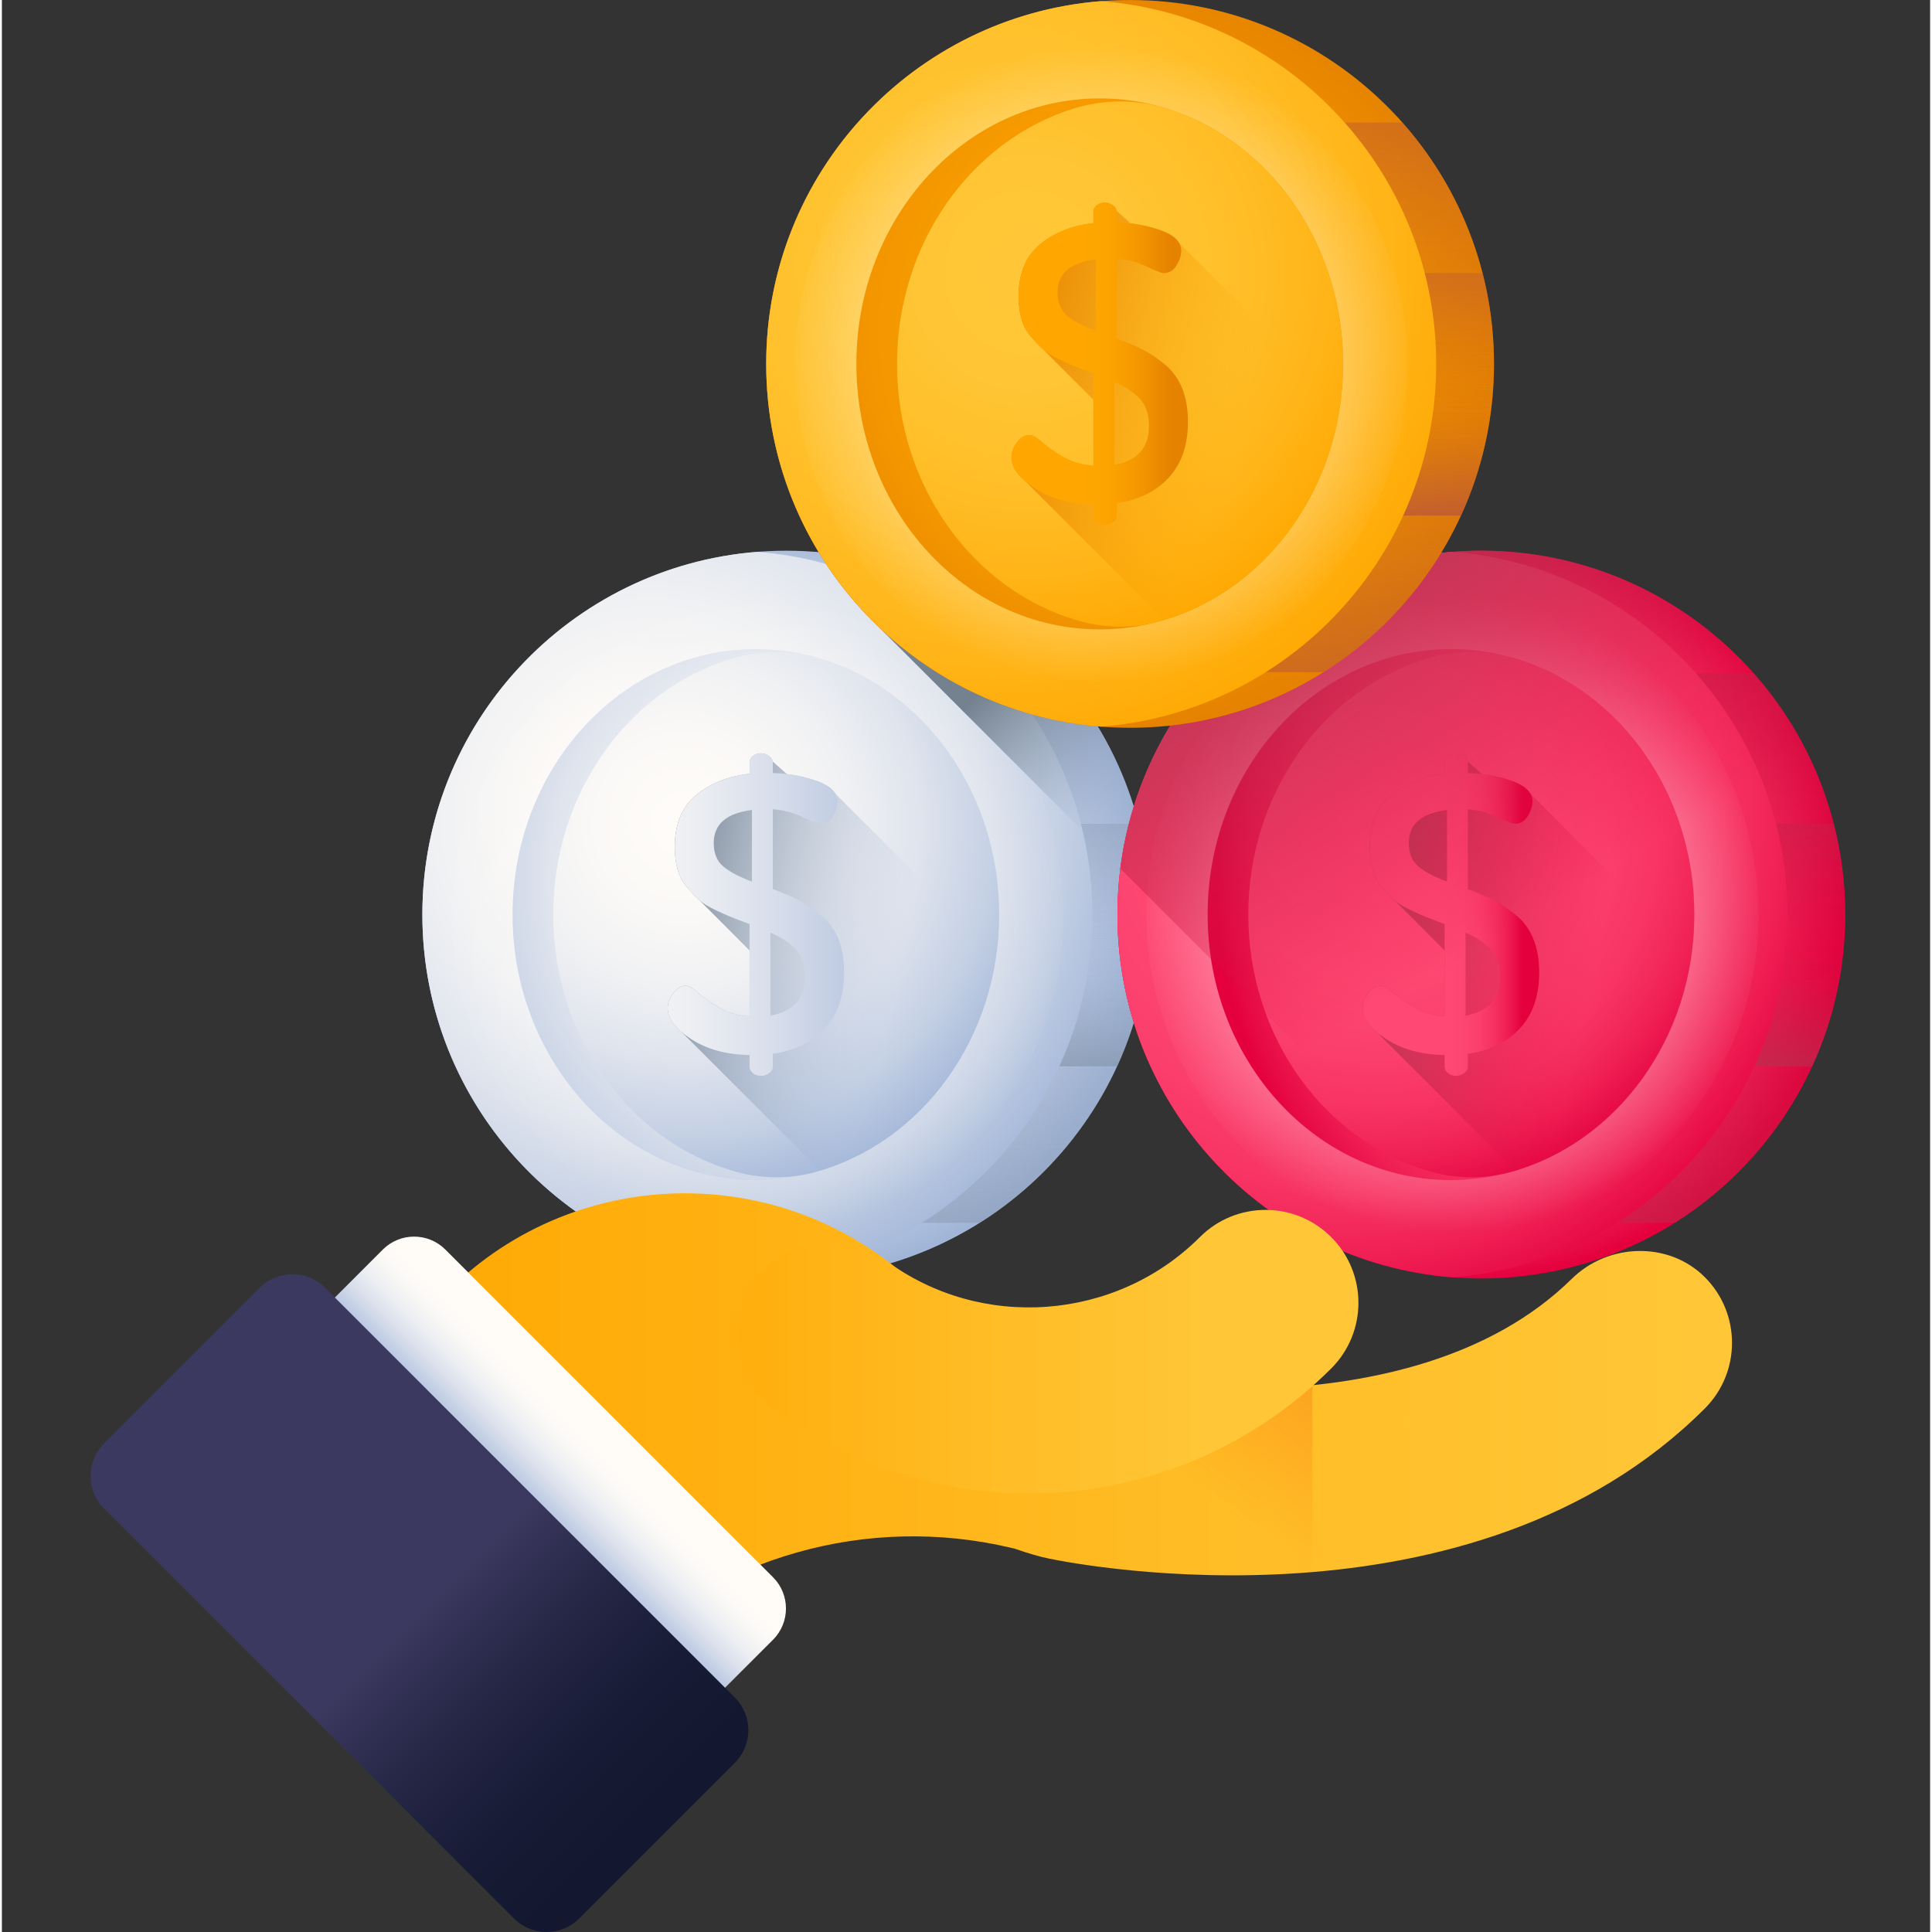<svg height="511pt" viewBox="-23 0 511 512" width="511pt" xmlns="http://www.w3.org/2000/svg" xmlns:xlink="http://www.w3.org/1999/xlink"><rect x="-23" y="0" width="511" height="512" fill="#333333" stroke="none"/><linearGradient id="a"><stop offset="0" stop-color="#fffcf8"/><stop offset=".224" stop-color="#fbf9f7"/><stop offset=".425" stop-color="#f0f1f3"/><stop offset=".618" stop-color="#dee3ed"/><stop offset=".806" stop-color="#c4d0e4"/><stop offset=".988" stop-color="#a3b7d9"/><stop offset="1" stop-color="#a1b5d8"/></linearGradient><radialGradient id="b" cx="180.184" cy="239.05" gradientUnits="userSpaceOnUse" r="100.441" xlink:href="#a"/><linearGradient id="c"><stop offset="0" stop-color="#a1b5d8" stop-opacity="0"/><stop offset=".256" stop-color="#98abca" stop-opacity=".255"/><stop offset=".736" stop-color="#8292a6" stop-opacity=".737"/><stop offset="1" stop-color="#748290"/></linearGradient><linearGradient id="d" gradientUnits="userSpaceOnUse" x1="184.867" x2="184.867" xlink:href="#c" y1="227.138" y2="399.464"/><linearGradient id="e" gradientUnits="userSpaceOnUse" x1="184.867" x2="184.867" xlink:href="#c" y1="265.711" y2="91.569"/><linearGradient id="f" gradientUnits="userSpaceOnUse" x1="184.867" x2="184.867" xlink:href="#c" y1="245.29" y2="300.983"/><linearGradient id="g" gradientUnits="userSpaceOnUse" x1="184.867" x2="184.867" xlink:href="#c" y1="263.442" y2="168.604"/><radialGradient id="h" cx="148.986" cy="216.361" gradientUnits="userSpaceOnUse" r="135.003" xlink:href="#a"/><linearGradient id="i"><stop offset="0" stop-color="#fffcf8"/><stop offset=".949" stop-color="#fffcf8" stop-opacity=".051"/><stop offset="1" stop-color="#fffcf8" stop-opacity="0"/></linearGradient><radialGradient id="j" cx="177.209" cy="242.374" gradientUnits="userSpaceOnUse" r="84.446" xlink:href="#i"/><radialGradient id="k" cx="273.061" cy="232.441" gradientTransform="matrix(.92 0 0 1.004 -67.823 0)" gradientUnits="userSpaceOnUse" r="109.692" xlink:href="#a"/><radialGradient id="l" cx="157.625" cy="218.175" gradientUnits="userSpaceOnUse" r="102.851" xlink:href="#a"/><linearGradient id="m" gradientUnits="userSpaceOnUse" x1="213.661" x2="148.236" xlink:href="#c" y1="261.282" y2="246.155"/><linearGradient id="n"><stop offset="0" stop-color="#fffcf8"/><stop offset=".188" stop-color="#faf8f6"/><stop offset=".404" stop-color="#eceef2"/><stop offset=".635" stop-color="#d5dcea"/><stop offset=".875" stop-color="#b5c4df"/><stop offset="1" stop-color="#a1b5d8"/></linearGradient><linearGradient id="o" gradientUnits="userSpaceOnUse" x1="120.307" x2="220.139" xlink:href="#n" y1="242.374" y2="242.374"/><linearGradient id="p" gradientUnits="userSpaceOnUse" x1="274.948" x2="240.411" y1="213.927" y2="179.39"><stop offset="0" stop-color="#a1b5d8" stop-opacity="0"/><stop offset=".034" stop-color="#9fb3d5" stop-opacity=".035"/><stop offset=".452" stop-color="#8898af" stop-opacity=".451"/><stop offset=".788" stop-color="#798898" stop-opacity=".788"/><stop offset="1" stop-color="#748290"/></linearGradient><linearGradient id="q"><stop offset="0" stop-color="#ff4974"/><stop offset=".407" stop-color="#fe4772"/><stop offset=".596" stop-color="#fb3f6d"/><stop offset=".74" stop-color="#f73363"/><stop offset=".862" stop-color="#f02055"/><stop offset=".967" stop-color="#e70944"/><stop offset="1" stop-color="#e4003d"/></linearGradient><radialGradient id="r" cx="364.386" cy="239.05" gradientUnits="userSpaceOnUse" r="100.441" xlink:href="#q"/><linearGradient id="s"><stop offset="0" stop-color="#e4003d" stop-opacity="0"/><stop offset=".584" stop-color="#bd294b" stop-opacity=".584"/><stop offset="1" stop-color="#a64153"/></linearGradient><linearGradient id="t" gradientUnits="userSpaceOnUse" x1="369.068" x2="369.068" xlink:href="#s" y1="227.138" y2="399.464"/><linearGradient id="u" gradientUnits="userSpaceOnUse" x1="369.068" x2="369.068" xlink:href="#s" y1="265.711" y2="91.569"/><linearGradient id="v" gradientUnits="userSpaceOnUse" x1="369.068" x2="369.068" xlink:href="#s" y1="245.29" y2="300.983"/><linearGradient id="w" gradientUnits="userSpaceOnUse" x1="369.068" x2="369.068" xlink:href="#s" y1="263.442" y2="168.604"/><radialGradient id="x" cx="333.187" cy="216.361" gradientUnits="userSpaceOnUse" r="135.003" xlink:href="#q"/><radialGradient id="y" cx="361.411" cy="242.374" gradientUnits="userSpaceOnUse" r="84.446" xlink:href="#i"/><radialGradient id="z" cx="508.44" cy="233.498" gradientTransform="matrix(.92 0 0 1.004 -67.823 0)" gradientUnits="userSpaceOnUse" r="109.692" xlink:href="#q"/><radialGradient id="A" cx="341.827" cy="218.175" gradientUnits="userSpaceOnUse" r="102.851" xlink:href="#q"/><linearGradient id="B" gradientUnits="userSpaceOnUse" x1="397.862" x2="332.438" xlink:href="#s" y1="261.282" y2="246.155"/><linearGradient id="C" gradientUnits="userSpaceOnUse" x1="356.21" x2="379.903" y1="242.374" y2="242.374"><stop offset="0" stop-color="#ff4974"/><stop offset=".326" stop-color="#fe4672"/><stop offset=".532" stop-color="#fb3e6c"/><stop offset=".705" stop-color="#f52f60"/><stop offset=".859" stop-color="#ee1a51"/><stop offset="1" stop-color="#e4003d"/></linearGradient><linearGradient id="D" gradientUnits="userSpaceOnUse" x1="382.044" x2="315.764" xlink:href="#s" y1="243.374" y2="134.675"/><linearGradient id="E"><stop offset="0" stop-color="#ffa700"/><stop offset=".323" stop-color="#fca300"/><stop offset=".665" stop-color="#f39600"/><stop offset="1" stop-color="#e58200"/></linearGradient><radialGradient id="F" cx="271.305" cy="93.111" gradientUnits="userSpaceOnUse" r="100.441" xlink:href="#E"/><linearGradient id="G"><stop offset="0" stop-color="#e58200" stop-opacity="0"/><stop offset=".04" stop-color="#e27f04" stop-opacity=".039"/><stop offset=".467" stop-color="#c15d2f" stop-opacity=".467"/><stop offset=".802" stop-color="#ad4949" stop-opacity=".8"/><stop offset="1" stop-color="#a64153"/></linearGradient><linearGradient id="H" gradientUnits="userSpaceOnUse" x1="275.987" x2="275.987" xlink:href="#G" y1="81.199" y2="253.525"/><linearGradient id="I" gradientUnits="userSpaceOnUse" x1="275.987" x2="275.987" xlink:href="#G" y1="119.771" y2="-54.37"/><linearGradient id="J" gradientUnits="userSpaceOnUse" x1="275.987" x2="275.987" xlink:href="#G" y1="99.351" y2="155.044"/><linearGradient id="K" gradientUnits="userSpaceOnUse" x1="275.987" x2="275.987" xlink:href="#G" y1="117.502" y2="22.665"/><linearGradient id="L"><stop offset="0" stop-color="#ffc738"/><stop offset=".284" stop-color="#ffc534"/><stop offset=".539" stop-color="#ffbf29"/><stop offset=".783" stop-color="#ffb417"/><stop offset="1" stop-color="#ffa700"/></linearGradient><radialGradient id="M" cx="240.106" cy="70.422" gradientUnits="userSpaceOnUse" r="135.003" xlink:href="#L"/><radialGradient id="N" cx="268.329" cy="96.435" gradientUnits="userSpaceOnUse" r="84.446" xlink:href="#i"/><radialGradient id="O" cx="372.095" cy="87.072" gradientTransform="matrix(.92 0 0 1.004 -67.823 0)" gradientUnits="userSpaceOnUse" r="109.692" xlink:href="#E"/><radialGradient id="P" cx="248.746" cy="72.235" gradientUnits="userSpaceOnUse" r="102.851" xlink:href="#L"/><linearGradient id="Q" gradientUnits="userSpaceOnUse" x1="304.781" x2="239.357" y1="115.343" y2="100.216"><stop offset="0" stop-color="#ffa700" stop-opacity="0"/><stop offset=".021" stop-color="#fea600" stop-opacity=".02"/><stop offset=".635" stop-color="#ec8c00" stop-opacity=".635"/><stop offset="1" stop-color="#e58200"/></linearGradient><linearGradient id="R" gradientUnits="userSpaceOnUse" x1="263.129" x2="286.822" xlink:href="#E" y1="96.435" y2="96.435"/><linearGradient id="S"><stop offset="0" stop-color="#ffc738"/><stop offset=".429" stop-color="#ffbb23"/><stop offset="1" stop-color="#ffa700"/></linearGradient><linearGradient id="T" gradientTransform="matrix(-.71 -.71 -.71 .71 -336.079 489.069)" gradientUnits="userSpaceOnUse" x1="-466.391" x2="-206.74" xlink:href="#S" y1="-620.532" y2="-360.88"/><linearGradient id="U" gradientTransform="matrix(.71 .71 -.71 .71 -1354.362 -529.214)" gradientUnits="userSpaceOnUse" x1="1734.093" x2="1712.548" y1="-499.732" y2="-657.732"><stop offset="0" stop-color="#ff5d00" stop-opacity="0"/><stop offset="1" stop-color="#d54003"/></linearGradient><linearGradient id="V" gradientTransform="matrix(-.71 -.71 -.71 .71 -336.079 489.069)" gradientUnits="userSpaceOnUse" x1="-356.563" x2="-240.655" xlink:href="#S" y1="-540.901" y2="-424.993"/><linearGradient id="W" gradientTransform="matrix(-.71 -.71 -.71 .71 -336.079 489.069)" gradientUnits="userSpaceOnUse" x1="-253.221" x2="-253.221" xlink:href="#n" y1="-405.402" y2="-380.526"/><linearGradient id="X" gradientUnits="userSpaceOnUse" x1="88.689" x2="144.924" y1="425.862" y2="482.096"><stop offset="0" stop-color="#3b395f"/><stop offset=".063" stop-color="#37355a"/><stop offset=".403" stop-color="#232543"/><stop offset=".723" stop-color="#171b35"/><stop offset="1" stop-color="#131830"/></linearGradient><path d="m281.301 242.375c0 53.258-43.176 96.434-96.434 96.434-53.262 0-96.434-43.176-96.434-96.434s43.172-96.434 96.434-96.434c53.258 0 96.434 43.176 96.434 96.434zm0 0" fill="url(#b)"/><path d="m88.434 242.375c0 34.418 18.035 64.621 45.168 81.688h102.531c27.133-17.066 45.168-47.27 45.168-81.688s-18.035-64.621-45.168-81.688h-102.531c-27.133 17.066-45.168 47.27-45.168 81.688zm0 0" fill="url(#d)"/><path d="m88.434 242.375c0 24.555 9.18 46.961 24.293 63.984h144.281c15.113-17.023 24.293-39.43 24.293-63.984s-9.18-46.961-24.293-63.984h-144.281c-15.113 17.023-24.293 39.43-24.293 63.984zm0 0" fill="url(#e)"/><path d="m88.434 242.375c0 14.352 3.137 27.965 8.758 40.203h175.348c5.625-12.238 8.762-25.852 8.762-40.203s-3.137-27.965-8.762-40.207h-175.348c-5.621 12.238-8.758 25.855-8.758 40.207zm0 0" fill="url(#f)"/><path d="m88.434 242.375c0 8.305 1.051 16.367 3.027 24.055h186.812c1.977-7.688 3.031-15.75 3.031-24.055 0-8.309-1.055-16.367-3.031-24.055h-186.812c-1.977 7.688-3.027 15.746-3.027 24.055zm0 0" fill="url(#g)"/><path d="m177.211 146.242c-49.68 3.902-88.777 45.449-88.777 96.133 0 50.68 39.098 92.227 88.777 96.133 49.676-3.906 88.777-45.453 88.777-96.133 0-50.684-39.102-92.23-88.777-96.133zm0 0" fill="url(#h)"/><path d="m182.199 155.066c-3.309-.449-6.672-.449-9.98 0-42.996 5.848-76.133 42.707-76.133 87.309 0 44.598 33.137 81.457 76.133 87.305 3.309.453 6.672.453 9.98 0 42.996-5.848 76.133-42.707 76.133-87.305 0-44.602-33.137-81.457-76.133-87.309zm0 0" fill="url(#j)"/><path d="m241.305 242.375c0-38.859-28.871-70.359-64.488-70.359-35.613 0-64.484 31.5-64.484 70.359s28.871 70.359 64.484 70.359c35.617 0 64.488-31.5 64.488-70.359zm0 0" fill="url(#k)"/><path d="m194.523 174.703c-8.027-2.496-16.605-2.496-24.633 0-27.008 8.395-46.781 35.512-46.781 67.672 0 32.785 20.555 60.332 48.375 68.141 7.004 1.965 14.441 1.965 21.445 0 27.82-7.809 48.375-35.355 48.375-68.141 0-32.16-19.777-59.277-46.781-67.672zm0 0" fill="url(#l)"/><path d="m240.57 253.027-42.688-42.688c-.777-1.348-2.387-2.465-4.836-3.344-2.512-.902-5.191-1.516-8.027-1.855l-3.746-3.344c-.078-.527-.387-1.008-.961-1.43-.66-.488-1.375-.73-2.137-.73-.836 0-1.551.242-2.141.73-.594.488-.887 1.043-.887 1.668v3.027c-5.637.629-10.352 2.504-14.141 5.637-3.793 3.133-5.691 7.719-5.691 13.762 0 2.152.246 4.113.734 5.887.484 1.77 1.285 3.312 2.398 4.633 1.113 1.32 2.172 2.449 3.184 3.387.051.051.113.098.168.148l13.344 13.375v17.461c-3.082-.207-5.797-1.004-8.145-2.395-2.348-1.387-4.191-2.688-5.535-3.906-1.344-1.215-2.43-1.824-3.254-1.824-1.246 0-2.352.664-3.32 1.98-.969 1.32-1.453 2.641-1.453 3.957 0 2.164 1.254 4.293 3.754 6.391l36.684 36.684c24.281-7.246 42.848-29.59 46.695-57.211zm0 0" fill="url(#m)"/><path d="m153.441 267.164c0-1.316.48-2.637 1.449-3.957.969-1.316 2.074-1.98 3.32-1.98.824 0 1.91.609 3.254 1.824 1.344 1.219 3.188 2.52 5.535 3.906 2.348 1.391 5.062 2.188 8.145 2.395v-24.473c-2.086-.766-3.688-1.371-4.797-1.824-1.117-.449-2.594-1.109-4.438-1.977s-3.273-1.773-4.281-2.711c-1.008-.938-2.07-2.066-3.18-3.383-1.117-1.32-1.914-2.863-2.402-4.637-.488-1.77-.73-3.73-.73-5.883 0-6.043 1.895-10.633 5.688-13.766 3.793-3.129 8.508-5.008 14.141-5.633v-3.027c0-.625.297-1.184.891-1.668.59-.488 1.305-.73 2.137-.73.766 0 1.48.242 2.141.73.66.488.992 1.043.992 1.668v2.816c4.242.141 8.156.855 11.742 2.141 3.582 1.289 5.375 3.078 5.375 5.375 0 1.254-.422 2.559-1.266 3.914-.84 1.355-1.965 2.035-3.367 2.035-.555 0-2.078-.59-4.57-1.773s-5.133-1.879-7.914-2.086v21.148c2.77 1.043 5.07 2.031 6.902 2.969s3.77 2.238 5.812 3.906 3.582 3.766 4.617 6.301c1.039 2.535 1.559 5.504 1.559 8.906 0 6.215-1.695 11.156-5.086 14.82-3.391 3.668-7.992 5.918-13.805 6.758v3.488c0 .613-.332 1.16-.992 1.641-.66.477-1.375.715-2.141.715-.832 0-1.547-.238-2.137-.715-.594-.477-.891-1.027-.891-1.641v-3.176c-6.051-.07-11.184-1.453-15.391-4.152-4.211-2.703-6.312-5.457-6.312-8.266zm12.207-43.742c0 2.711.844 4.777 2.531 6.195 1.688 1.426 4.219 2.762 7.594 4.012v-18.973c-6.75.836-10.125 3.758-10.125 8.766zm15.031 45.723c6.121-1.113 9.184-4.551 9.184-10.312 0-3.055-.801-5.449-2.398-7.184-1.602-1.734-3.863-3.23-6.785-4.48zm0 0" fill="url(#o)"/><path d="m232.605 158.586c-.578-.332-1.156-.656-1.742-.977-.375-.203-.758-.402-1.137-.605-.516-.27-1.035-.539-1.559-.805-.422-.211-.844-.418-1.27-.625-.48-.234-.965-.461-1.453-.688-.461-.215-.922-.43-1.387-.637-.426-.191-.859-.371-1.289-.559-2.086-.891-4.207-1.715-6.363-2.457-.191-.066-.383-.137-.574-.203-.723-.246-1.453-.477-2.184-.707-.215-.066-.43-.133-.645-.199-.75-.23-1.508-.449-2.266-.66-.172-.047-.344-.094-.516-.141-.816-.223-1.637-.438-2.461-.637-.035-.008-.07-.016-.105-.023-4.613-1.117-9.352-1.906-14.199-2.332 4.504 7.434 9.98 14.211 16.258 20.152l71.484 71.484c-.004-.102-.008-.199-.012-.301-.008-.152-.016-.312-.023-.465-.012-.219-.027-.43-.039-.648-.008-.152-.016-.305-.027-.457-.008-.18-.027-.352-.039-.531-.02-.309-.043-.621-.066-.934-.023-.324-.055-.648-.086-.973 0-.004 0-.008 0-.012-.004-.02-.004-.043-.004-.062-.016-.129-.02-.258-.031-.387-.008-.066-.016-.129-.02-.191-.012-.105-.02-.211-.031-.316-.02-.207-.043-.41-.066-.613-.031-.324-.07-.645-.109-.969-.051-.418-.094-.84-.148-1.258-.02-.148-.043-.293-.059-.441-.023-.152-.043-.305-.062-.457-.023-.145-.047-.289-.066-.434-.059-.418-.121-.84-.188-1.258-.016-.113-.035-.223-.055-.336-.039-.262-.086-.527-.129-.789 0-.004-.004-.012-.004-.02-.086-.492-.172-.984-.262-1.473-.023-.129-.047-.262-.07-.387-.008-.047-.016-.09-.023-.133-.023-.105-.043-.211-.062-.316-.035-.172-.066-.34-.102-.512-.094-.465-.191-.922-.293-1.383-.043-.203-.086-.406-.129-.605-.016-.066-.031-.133-.047-.195-.043-.199-.086-.398-.133-.598-.012-.062-.027-.121-.043-.184-.012-.043-.02-.082-.031-.125-.027-.117-.055-.23-.082-.344-.043-.172-.082-.34-.125-.512-.047-.184-.09-.367-.137-.551-.086-.34-.172-.684-.262-1.023-.066-.254-.137-.5-.203-.75-.027-.098-.055-.195-.078-.293-.031-.109-.059-.215-.09-.324-.133-.48-.273-.953-.414-1.43-.07-.246-.145-.492-.219-.738-.254-.828-.516-1.656-.789-2.477-.02-.059-.039-.121-.059-.184-.305-.906-.625-1.805-.957-2.699-.062-.172-.129-.34-.191-.508-.09-.23-.176-.461-.262-.688-.027-.066-.051-.133-.078-.199-.16-.422-.328-.84-.496-1.254-.09-.215-.176-.43-.266-.645-.262-.637-.531-1.266-.805-1.895-.039-.082-.074-.168-.109-.25-.008-.02-.016-.035-.023-.051-.055-.129-.109-.254-.168-.383-.395-.887-.805-1.766-1.227-2.641-.004-.008-.008-.016-.012-.023-.102-.207-.203-.406-.305-.613-.035-.062-.066-.129-.098-.195-.277-.559-.559-1.113-.848-1.668-.082-.16-.168-.32-.254-.48-.273-.516-.551-1.031-.832-1.543-.008-.016-.02-.035-.027-.051-.098-.172-.195-.344-.289-.516-.078-.133-.148-.266-.223-.398-.949-1.672-1.945-3.316-2.988-4.922-.055-.082-.105-.16-.16-.238-.473-.727-.953-1.441-1.445-2.152-.074-.105-.148-.215-.223-.324-1.66-2.375-3.426-4.676-5.289-6.891-.055-.066-.109-.133-.168-.199-.605-.715-1.219-1.426-1.844-2.121-.012-.016-.027-.027-.039-.039-1.324-1.477-2.691-2.91-4.102-4.301-.016-.016-.027-.027-.039-.035-.688-.68-1.387-1.348-2.098-2.004-.023-.023-.047-.047-.07-.07-2.176-2.012-4.445-3.926-6.801-5.734-.02-.016-.043-.031-.066-.051-2.363-1.812-4.816-3.52-7.348-5.109-.863-.543-1.734-1.07-2.613-1.582-.301-.18-.609-.352-.914-.523zm0 0" fill="url(#p)"/><path d="m465.504 242.375c0 53.258-43.176 96.434-96.438 96.434-53.258 0-96.434-43.176-96.434-96.434s43.176-96.434 96.434-96.434c53.262 0 96.438 43.176 96.438 96.434zm0 0" fill="url(#r)"/><path d="m272.633 242.375c0 34.418 18.035 64.621 45.168 81.688h102.535c27.133-17.066 45.168-47.27 45.168-81.688s-18.035-64.621-45.168-81.688h-102.535c-27.133 17.066-45.168 47.27-45.168 81.688zm0 0" fill="url(#t)"/><path d="m272.633 242.375c0 24.555 9.184 46.961 24.293 63.984h144.285c15.109-17.023 24.293-39.43 24.293-63.984s-9.184-46.961-24.293-63.984h-144.285c-15.109 17.023-24.293 39.43-24.293 63.984zm0 0" fill="url(#u)"/><path d="m272.633 242.375c0 14.352 3.141 27.965 8.762 40.203h175.348c5.621-12.238 8.762-25.852 8.762-40.203s-3.141-27.965-8.762-40.207h-175.348c-5.621 12.238-8.762 25.855-8.762 40.207zm0 0" fill="url(#v)"/><path d="m272.633 242.375c0 8.305 1.055 16.367 3.027 24.055h186.816c1.973-7.688 3.027-15.75 3.027-24.055 0-8.309-1.051-16.367-3.027-24.055h-186.816c-1.973 7.688-3.027 15.746-3.027 24.055zm0 0" fill="url(#w)"/><path d="m361.41 146.242c-49.68 3.902-88.777 45.449-88.777 96.133 0 50.68 39.098 92.227 88.777 96.133 49.68-3.906 88.777-45.453 88.777-96.133 0-50.684-39.098-92.23-88.777-96.133zm0 0" fill="url(#x)"/><path d="m366.402 155.066c-3.312-.449-6.672-.449-9.984 0-42.996 5.848-76.129 42.707-76.129 87.309 0 44.598 33.133 81.457 76.129 87.305 3.312.453 6.672.453 9.984 0 42.996-5.848 76.129-42.707 76.129-87.305 0-44.602-33.133-81.457-76.129-87.309zm0 0" fill="url(#y)"/><path d="m425.504 242.375c0-38.859-28.871-70.359-64.484-70.359-35.617 0-64.488 31.5-64.488 70.359s28.871 70.359 64.488 70.359c35.613 0 64.484-31.5 64.484-70.359zm0 0" fill="url(#z)"/><path d="m378.723 174.703c-8.027-2.496-16.605-2.496-24.633 0-27.004 8.395-46.781 35.512-46.781 67.672 0 32.785 20.559 60.332 48.375 68.141 7.008 1.965 14.441 1.965 21.445 0 27.82-7.809 48.375-35.355 48.375-68.141 0-32.16-19.773-59.277-46.781-67.672zm0 0" fill="url(#A)"/><path d="m424.77 253.027-42.688-42.688c-.773-1.348-2.387-2.465-4.836-3.344-2.512-.902-5.191-1.516-8.027-1.855l-3.746-3.344c-.074-.527-.383-1.008-.957-1.43-.664-.488-1.375-.73-2.141-.73-.836 0-1.551.242-2.141.73-.59.488-.887 1.043-.887 1.668v3.027c-5.637.629-10.352 2.504-14.141 5.637-3.793 3.133-5.688 7.719-5.688 13.762 0 2.152.242 4.113.73 5.887.484 1.77 1.285 3.312 2.398 4.633 1.113 1.32 2.176 2.449 3.184 3.387.055.051.113.098.168.148l13.348 13.375v17.461c-3.082-.207-5.801-1.004-8.148-2.395-2.348-1.387-4.191-2.688-5.535-3.906-1.344-1.215-2.43-1.824-3.254-1.824-1.246 0-2.352.664-3.32 1.98-.969 1.32-1.449 2.641-1.449 3.957 0 2.164 1.254 4.293 3.75 6.391l36.684 36.684c24.285-7.246 42.852-29.59 46.695-57.211zm0 0" fill="url(#B)"/><path d="m337.641 267.164c0-1.316.484-2.637 1.453-3.957.969-1.316 2.074-1.98 3.32-1.98.824 0 1.91.609 3.254 1.824 1.344 1.219 3.188 2.52 5.535 3.906 2.348 1.391 5.062 2.188 8.145 2.395v-24.473c-2.086-.766-3.688-1.371-4.801-1.824-1.113-.449-2.59-1.109-4.434-1.977s-3.273-1.773-4.281-2.711c-1.008-.938-2.07-2.066-3.18-3.383-1.117-1.32-1.918-2.863-2.402-4.637-.488-1.77-.73-3.73-.73-5.883 0-6.043 1.895-10.633 5.688-13.766 3.793-3.129 8.508-5.008 14.141-5.633v-3.027c0-.625.297-1.184.891-1.668.59-.488 1.305-.73 2.137-.73.766 0 1.48.242 2.141.73.66.488.992 1.043.992 1.668v2.816c4.242.141 8.156.855 11.738 2.141 3.586 1.289 5.375 3.078 5.375 5.375 0 1.254-.418 2.559-1.262 3.914-.84 1.355-1.965 2.035-3.367 2.035-.555 0-2.078-.59-4.57-1.773-2.496-1.184-5.133-1.879-7.914-2.086v21.148c2.766 1.043 5.066 2.031 6.898 2.969 1.836.938 3.773 2.238 5.816 3.906 2.043 1.668 3.578 3.766 4.617 6.301 1.035 2.535 1.559 5.504 1.559 8.906 0 6.215-1.695 11.156-5.086 14.82-3.395 3.668-7.992 5.918-13.805 6.758v3.488c0 .613-.332 1.16-.992 1.641-.66.477-1.375.715-2.141.715-.836 0-1.547-.238-2.137-.715-.594-.477-.891-1.027-.891-1.641v-3.176c-6.051-.07-11.184-1.453-15.395-4.152-4.207-2.703-6.312-5.457-6.312-8.266zm12.211-43.742c0 2.711.844 4.777 2.531 6.195 1.688 1.426 4.219 2.762 7.594 4.012v-18.973c-6.75.836-10.125 3.758-10.125 8.766zm15.027 45.723c6.125-1.113 9.188-4.551 9.188-10.312 0-3.055-.801-5.449-2.402-7.184-1.602-1.734-3.859-3.23-6.781-4.48v21.977zm0 0" fill="url(#C)"/><path d="m465.469 239.781c-.004-.105-.008-.215-.012-.32-.004-.082-.004-.164-.004-.242-.008-.215-.023-.426-.031-.641-.008-.168-.012-.336-.02-.504-.004-.137-.008-.27-.016-.406-.008-.152-.012-.312-.023-.465-.008-.219-.023-.43-.039-.648-.008-.152-.012-.305-.023-.457-.012-.18-.027-.352-.039-.531-.023-.309-.043-.621-.066-.934-.027-.324-.059-.648-.086-.969l-.004-.016c0-.02 0-.043-.004-.062-.012-.129-.016-.258-.031-.387-.004-.066-.012-.129-.02-.191-.008-.105-.02-.211-.027-.316-.023-.207-.047-.41-.066-.617-.035-.32-.074-.641-.109-.961-.051-.422-.098-.844-.152-1.262-.02-.148-.039-.293-.059-.441-.023-.152-.043-.305-.062-.457-.02-.145-.043-.289-.062-.434-.062-.418-.125-.84-.188-1.258-.02-.113-.039-.223-.055-.336-.043-.262-.09-.527-.133-.789 0-.004-.004-.012-.004-.02-.082-.492-.168-.984-.262-1.473-.023-.129-.047-.262-.07-.387-.008-.047-.016-.09-.023-.133-.02-.105-.043-.211-.062-.316-.035-.172-.066-.34-.102-.512-.09-.465-.191-.922-.293-1.383-.043-.203-.082-.406-.129-.605-.016-.066-.027-.133-.043-.195-.047-.199-.086-.398-.133-.598-.016-.062-.031-.121-.047-.184-.008-.043-.02-.082-.027-.125-.027-.117-.059-.23-.086-.344-.043-.172-.082-.34-.125-.512-.043-.184-.09-.367-.133-.551-.086-.34-.176-.684-.266-1.023-.066-.254-.137-.5-.203-.75-.027-.098-.051-.195-.078-.293-.031-.109-.059-.215-.09-.324-.133-.48-.27-.953-.41-1.43-.074-.246-.145-.492-.219-.738-.254-.828-.516-1.656-.789-2.477-.023-.059-.039-.121-.062-.184-.305-.906-.625-1.805-.957-2.699-.062-.172-.129-.34-.191-.508-.086-.23-.172-.461-.262-.688-.023-.066-.051-.133-.074-.199-.164-.422-.332-.84-.5-1.254-.086-.215-.176-.43-.262-.645-.262-.637-.531-1.266-.809-1.895-.035-.082-.074-.168-.109-.25-.008-.02-.016-.035-.023-.051-.055-.129-.109-.254-.164-.383-.398-.887-.809-1.766-1.23-2.641-.004-.008-.008-.016-.012-.023-.102-.207-.203-.406-.305-.613-.031-.062-.066-.129-.098-.195-.277-.559-.559-1.113-.848-1.668-.082-.16-.168-.32-.25-.48-.273-.516-.551-1.031-.832-1.543-.012-.016-.02-.035-.031-.051-.094-.172-.191-.344-.289-.516-.074-.133-.145-.266-.219-.398-.949-1.672-1.945-3.316-2.992-4.922-.051-.082-.105-.16-.156-.238-.473-.727-.953-1.441-1.445-2.152-.074-.105-.148-.215-.227-.324-1.66-2.375-3.422-4.676-5.285-6.891-.055-.066-.109-.133-.168-.199-.605-.715-1.219-1.426-1.844-2.121-.016-.016-.027-.027-.039-.039-1.324-1.477-2.691-2.91-4.105-4.301-.012-.016-.023-.027-.035-.035-.688-.68-1.387-1.348-2.098-2.004-.023-.023-.047-.047-.074-.07-2.172-2.012-4.441-3.926-6.797-5.734-.02-.016-.043-.031-.066-.051-2.363-1.812-4.816-3.52-7.348-5.109-14.852-9.344-32.426-14.75-51.27-14.75-2.578 0-5.129.102-7.656.301-.008.004-.016.004-.023.004-3.758.297-7.449.809-11.074 1.523-.129.023-.258.047-.387.074-.578.117-1.152.242-1.727.367-.184.043-.371.078-.559.121-.539.121-1.074.254-1.613.387-.215.051-.434.102-.648.156-.512.129-1.027.266-1.535.406-.238.062-.473.125-.707.191-.496.137-.992.281-1.484.426-.246.074-.492.145-.734.219-.48.148-.961.301-1.445.453-.25.082-.5.164-.75.246-.473.156-.945.316-1.414.48-.25.09-.504.18-.758.27-.461.164-.926.336-1.383.508-.258.098-.512.191-.766.289-.453.176-.906.355-1.359.535-.254.105-.508.207-.762.312-.449.188-.898.375-1.344.566-.25.109-.496.215-.742.324-.449.199-.895.398-1.34.602-.242.113-.48.227-.723.34-.445.207-.887.418-1.328.633-.234.117-.469.234-.703.352-.445.219-.887.441-1.324.668-.227.117-.449.238-.676.355-.445.234-.887.469-1.324.711-.215.117-.426.238-.637.355-.449.25-.895.5-1.34.758-.188.109-.371.219-.555.328-.465.273-.93.551-1.391.828-.141.086-.281.176-.418.262-.215.129-.426.262-.637.395-.289.184-.578.359-.863.547-.027.016-.055.035-.082.055-2.199 1.418-4.332 2.926-6.402 4.512-.02.016-.043.035-.066.051-.082.066-.168.129-.25.191-.145.113-.293.223-.441.34-.398.309-.789.629-1.184.945-.191.156-.387.309-.578.465-.367.301-.727.609-1.09.914-.211.18-.426.359-.641.543-.344.297-.684.598-1.023.898-.223.199-.449.395-.672.594-.309.277-.613.562-.918.844-.023.02-.043.043-.07.062-.223.211-.449.418-.672.629-.312.293-.621.594-.93.895-.234.223-.465.449-.695.676-.301.297-.598.602-.895.902-.23.234-.461.469-.691.707-.289.301-.578.605-.863.906-.23.246-.457.492-.688.738-.27.297-.539.59-.805.891-.012.012-.023.023-.035.035-.223.25-.445.5-.668.754-.27.309-.539.617-.805.93-.227.262-.445.523-.668.789-.262.312-.52.625-.777.938-.219.27-.438.543-.652.812-.254.316-.504.633-.754.953-.215.277-.426.555-.641.832-.242.32-.484.641-.723.961-.215.285-.422.574-.629.863-.234.32-.465.641-.695.965-.125.18-.25.359-.375.539-.027.039-.051.074-.078.113-.055.078-.109.16-.164.238-.223.324-.449.648-.668.973-.203.305-.402.609-.602.914-.023.043-.051.082-.078.121-.051.078-.105.156-.156.238-.133.207-.27.41-.402.617-.199.316-.395.633-.59.949-.203.324-.406.648-.609.98-.195.324-.387.652-.578.98-.191.324-.387.645-.57.973-.086.148-.172.305-.258.453-.062.113-.121.223-.188.336-.062.117-.129.23-.191.348-.039.066-.074.133-.113.199-.008.016-.02.035-.027.051-.109.199-.223.395-.332.594-.172.32-.34.645-.508.965-.082.152-.16.301-.238.449-.098.191-.203.379-.301.566-.145.285-.281.57-.422.852-.047.094-.094.188-.141.281-.023.051-.051.105-.078.156-.125.254-.254.504-.375.758-.148.309-.293.621-.438.93-.18.379-.359.758-.531 1.141-.074.156-.141.312-.215.473-.055.125-.109.254-.164.379-.008.02-.016.035-.023.051-.031.074-.062.148-.098.223-.141.324-.285.648-.426.977-.133.312-.262.629-.391.945-.07.164-.141.332-.207.5-.094.223-.184.449-.277.676-.094.242-.188.484-.281.727-.023.062-.051.129-.074.195-.012.027-.023.059-.035.09-.121.316-.246.633-.367.953-.004.02-.012.035-.02.055-.016.043-.031.086-.047.129-.125.34-.246.684-.367 1.023-.137.383-.273.766-.406 1.152-.055.168-.113.328-.172.496-.02.062-.039.121-.059.184-.039.117-.074.234-.113.355-.129.387-.254.773-.379 1.164-.102.316-.199.637-.297.957-.043.148-.09.301-.137.453-.082.27-.16.539-.238.812-.086.301-.172.598-.254.898-.023.074-.039.145-.062.219-.07.258-.141.512-.211.77-.035.125-.066.254-.098.379-.09.34-.176.684-.266 1.027-.016.078-.039.152-.059.227-.074.301-.145.598-.215.898-.023.094-.047.184-.066.277-.012.043-.02.082-.031.125-.012.062-.031.121-.043.184-.047.191-.086.383-.129.574-.004.02-.008.035-.012.055-.008.035-.016.07-.023.105-.078.352-.152.707-.23 1.059-.066.332-.137.66-.203.988-.023.117-.051.23-.07.348-.035.168-.066.336-.098.5-.004.02-.008.039-.012.059-.004.023-.008.047-.012.07-.023.125-.047.25-.066.375-.066.348-.133.699-.195 1.051-.039.234-.082.469-.121.707-.027.172-.055.344-.082.52-.02.113-.039.227-.055.34-.039.254-.078.508-.117.762-.035.223-.066.445-.098.668-.012.086-.023.172-.035.262-.023.152-.043.305-.062.457-.02.148-.043.293-.059.441-.016.105-.027.211-.043.32l107.859 107.855c3.531-.445 7-1.082 10.402-1.898.039-.008.074-.016.109-.023.801-.195 1.598-.398 2.387-.609.117-.031.234-.066.352-.098 2.285-.621 4.539-1.332 6.754-2.113.215-.078.43-.148.645-.227.582-.211 1.156-.43 1.734-.648.367-.145.734-.285 1.102-.43.516-.207 1.031-.418 1.547-.633.457-.191.914-.391 1.367-.59.434-.188.867-.375 1.297-.566.844-.387 1.68-.781 2.508-1.188.328-.16.652-.328.98-.492.582-.297 1.16-.59 1.734-.898.336-.176.668-.355 1-.535.59-.324 1.18-.656 1.766-.992.281-.16.566-.32.848-.484.855-.5 1.707-1.012 2.547-1.539 0 0 0 0 0-.004 2.531-1.59 4.984-3.297 7.352-5.113.02-.016.039-.031.062-.047 2.352-1.809 4.621-3.723 6.797-5.734.023-.023.051-.047.074-.07.711-.656 1.41-1.324 2.098-2.004.012-.012.023-.023.035-.031 1.41-1.391 2.781-2.828 4.105-4.301.012-.016.023-.031.039-.047.105-.117.207-.234.312-.352.516-.582 1.027-1.172 1.531-1.766.055-.066.109-.133.164-.199 1.863-2.215 3.629-4.516 5.289-6.891.074-.109.148-.219.227-.324.488-.711.973-1.43 1.445-2.152.051-.082.105-.16.156-.238 1.043-1.609 2.039-3.25 2.988-4.922.074-.133.148-.266.223-.395.098-.172.191-.344.289-.52.008-.016.02-.035.027-.051.285-.512.559-1.027.832-1.543.086-.16.172-.32.254-.48.289-.555.57-1.109.848-1.668.031-.066.066-.129.098-.195.102-.207.203-.406.305-.613.004-.008.008-.016.012-.027.422-.871.832-1.75 1.23-2.637.055-.129.109-.254.164-.383.008-.016.016-.031.023-.051.035-.082.074-.168.109-.25.273-.629.543-1.258.805-1.895.09-.215.176-.43.266-.641.168-.418.336-.836.5-1.258.023-.066.047-.133.074-.195.086-.23.176-.461.262-.691.062-.168.129-.336.191-.508.332-.895.652-1.793.957-2.699.023-.062.039-.125.059-.184.277-.82.539-1.645.789-2.477.074-.242.148-.488.219-.734.141-.477.281-.953.414-1.43.031-.109.059-.219.09-.324.027-.098.051-.195.078-.293.066-.25.137-.5.203-.75.086-.34.176-.684.262-1.027.047-.18.09-.367.137-.551.039-.168.082-.336.121-.508.027-.113.059-.227.086-.344.012-.043.02-.082.031-.125.016-.062.031-.121.047-.184.043-.199.086-.398.133-.598.012-.066.027-.129.043-.195.043-.199.086-.406.129-.605.102-.461.199-.922.293-1.383.035-.172.066-.34.098-.512.023-.105.043-.211.062-.316.008-.043.02-.09.027-.133.023-.129.047-.258.07-.387.09-.492.176-.98.262-1.473 0-.008 0-.012 0-.02.047-.262.09-.527.133-.789.02-.113.039-.227.055-.336.066-.418.129-.84.188-1.258.023-.145.047-.289.066-.434.02-.152.039-.305.062-.461.02-.145.039-.293.059-.438.055-.422.102-.844.148-1.266.039-.32.078-.637.109-.957.023-.207.047-.41.066-.617.012-.105.02-.211.031-.316.008-.062.012-.129.02-.191.012-.129.02-.258.031-.387 0-.02.004-.043.004-.066 0-.004 0-.008 0-.012.031-.324.062-.648.09-.973.023-.309.043-.621.066-.934.012-.176.027-.352.039-.527.008-.156.016-.309.023-.461.016-.215.027-.43.039-.645.008-.156.016-.312.023-.469.008-.137.008-.27.016-.406.008-.168.012-.336.02-.504.008-.215.023-.426.027-.641.004-.082.004-.16.008-.242 0-.105.008-.215.008-.32.023-.863.035-1.727.035-2.594s-.012-1.73-.035-2.594zm0 0" fill="url(#D)"/><path d="m372.422 96.434c0 53.262-43.176 96.438-96.434 96.438-53.262 0-96.438-43.176-96.438-96.438 0-53.258 43.176-96.434 96.438-96.434 53.258 0 96.434 43.176 96.434 96.434zm0 0" fill="url(#F)"/><path d="m179.551 96.434c0 34.422 18.035 64.621 45.168 81.688h102.535c27.133-17.066 45.168-47.266 45.168-81.688 0-34.418-18.035-64.621-45.168-81.684h-102.535c-27.129 17.062-45.168 47.266-45.168 81.684zm0 0" fill="url(#H)"/><path d="m179.551 96.434c0 24.555 9.184 46.961 24.293 63.984h144.285c15.109-17.023 24.293-39.43 24.293-63.984 0-24.555-9.184-46.961-24.293-63.984h-144.285c-15.109 17.027-24.293 39.43-24.293 63.984zm0 0" fill="url(#I)"/><path d="m179.551 96.434c0 14.352 3.141 27.969 8.762 40.207h175.348c5.621-12.238 8.762-25.855 8.762-40.207 0-14.348-3.141-27.965-8.762-40.203h-175.348c-5.621 12.238-8.762 25.855-8.762 40.203zm0 0" fill="url(#J)"/><path d="m179.551 96.434c0 8.309 1.055 16.367 3.031 24.059h186.812c1.973-7.691 3.027-15.75 3.027-24.059 0-8.305-1.051-16.363-3.027-24.055h-186.812c-1.977 7.691-3.031 15.75-3.031 24.055zm0 0" fill="url(#K)"/><path d="m268.328.301c-49.676 3.906-88.777 45.453-88.777 96.133 0 50.684 39.098 92.23 88.777 96.133 49.68-3.902 88.777-45.449 88.777-96.133 0-50.68-39.098-92.227-88.777-96.133zm0 0" fill="url(#M)"/><path d="m273.32 9.129c-3.312-.453-6.672-.453-9.984 0-42.992 5.848-76.129 42.707-76.129 87.305 0 44.602 33.137 81.461 76.129 87.309 3.312.449 6.672.449 9.984 0 42.996-5.848 76.129-42.707 76.129-87.309 0-44.598-33.133-81.457-76.129-87.305zm0 0" fill="url(#N)"/><path d="m332.426 96.434c0-38.859-28.871-70.359-64.488-70.359-35.613 0-64.488 31.5-64.488 70.359s28.875 70.359 64.488 70.359c35.617 0 64.488-31.5 64.488-70.359zm0 0" fill="url(#O)"/><path d="m285.645 28.766c-8.027-2.496-16.605-2.496-24.633 0-27.008 8.395-46.785 35.512-46.785 67.668 0 32.789 20.559 60.336 48.379 68.141 7.004 1.969 14.438 1.969 21.445 0 27.816-7.805 48.375-35.352 48.375-68.141 0-32.156-19.777-59.273-46.781-67.668zm0 0" fill="url(#P)"/><path d="m331.688 107.09-42.688-42.688c-.773-1.352-2.387-2.465-4.832-3.348-2.516-.902-5.191-1.516-8.027-1.852l-3.75-3.344c-.074-.527-.383-1.008-.957-1.434-.66-.484-1.375-.73-2.141-.73-.836 0-1.547.246-2.137.73-.594.488-.891 1.047-.891 1.672v3.027c-5.633.625-10.348 2.504-14.141 5.637-3.793 3.129-5.688 7.719-5.688 13.762 0 2.152.242 4.113.73 5.883.488 1.773 1.289 3.316 2.402 4.637 1.109 1.316 2.172 2.445 3.18 3.383.055.051.113.102.172.148l13.344 13.379v17.457c-3.082-.207-5.797-1.004-8.145-2.395-2.352-1.387-4.195-2.688-5.539-3.906-1.344-1.215-2.426-1.82-3.25-1.82-1.246 0-2.355.66-3.32 1.977-.969 1.32-1.453 2.641-1.453 3.957 0 2.164 1.254 4.293 3.754 6.395l36.68 36.68c24.285-7.246 42.852-29.586 46.695-57.207zm0 0" fill="url(#Q)"/><path d="m244.559 121.227c0-1.32.484-2.637 1.453-3.957.969-1.32 2.074-1.98 3.32-1.98.824 0 1.91.609 3.25 1.824 1.344 1.215 3.188 2.516 5.539 3.906 2.348 1.387 5.062 2.184 8.145 2.395v-24.477c-2.086-.762-3.688-1.371-4.801-1.82-1.113-.453-2.594-1.113-4.434-1.98-1.848-.867-3.273-1.77-4.281-2.707s-2.07-2.066-3.184-3.387c-1.113-1.316-1.914-2.863-2.398-4.633-.488-1.77-.73-3.734-.73-5.887 0-6.043 1.895-10.633 5.688-13.762 3.789-3.133 8.504-5.008 14.141-5.633v-3.027c0-.629.297-1.184.887-1.672.594-.484 1.305-.73 2.141-.73.766 0 1.477.246 2.141.73.66.488.992 1.047.992 1.672v2.816c4.242.141 8.156.852 11.738 2.141 3.586 1.285 5.375 3.078 5.375 5.375 0 1.25-.422 2.555-1.262 3.914-.844 1.355-1.965 2.035-3.367 2.035-.555 0-2.078-.59-4.57-1.773-2.496-1.184-5.133-1.879-7.914-2.09v21.152c2.766 1.039 5.066 2.031 6.898 2.969 1.836.938 3.773 2.238 5.816 3.906 2.039 1.664 3.578 3.766 4.617 6.301 1.035 2.531 1.555 5.504 1.555 8.902 0 6.219-1.695 11.16-5.086 14.824-3.391 3.664-7.992 5.918-13.801 6.758v3.484c0 .617-.332 1.164-.992 1.641-.664.48-1.375.719-2.141.719-.836 0-1.547-.238-2.141-.715-.59-.48-.887-1.027-.887-1.641v-3.176c-6.051-.07-11.184-1.457-15.395-4.156-4.207-2.703-6.312-5.457-6.312-8.262zm12.211-43.742c0 2.707.844 4.773 2.531 6.195 1.688 1.422 4.219 2.762 7.594 4.008v-18.973c-6.75.836-10.125 3.758-10.125 8.77zm15.031 45.719c6.121-1.109 9.184-4.547 9.184-10.309 0-3.055-.801-5.453-2.402-7.188-1.602-1.734-3.859-3.227-6.781-4.48zm0 0" fill="url(#R)"/><path d="m220.902 342.242c7.191 7.195 35.176 20.508 43.066 22.5.195.035.391.074.582.113.844.18 85.168 16.691 128.5-25.965 9.633-9.484 25.664-9.996 35.227-.445 9.625 9.609 9.629 25.203.016 34.82-61.559 61.559-165.941 41.402-173.688 39.801-2.422-.477-5.59-1.395-9.23-2.664l-.898-.211c-38.113-9.027-78.184 2.34-105.879 30.035-3.777 3.777-9.902 3.777-13.676 0l-53.941-53.941c-5.496-5.492-5.496-14.395 0-19.887l24.152-24.156c34.676-34.672 91.094-34.672 125.77 0zm0 0" fill="url(#T)"/><path d="m245.371 410.402c3.645 1.27 6.809 2.188 9.23 2.664 3.984.824 33.559 6.559 69.715 3.547v-49.52c-31.676 3.27-59.285-2.133-59.766-2.238-.191-.039-.387-.078-.582-.113-7.891-1.992-35.875-15.305-43.066-22.5-34.676-34.672-91.098-34.672-125.77.004l-24.156 24.152c-5.492 5.492-5.492 14.398 0 19.887l53.941 53.941c3.777 3.777 9.898 3.777 13.676 0 27.695-27.695 67.766-39.062 105.879-30.035zm0 0" fill="url(#U)"/><path d="m179.121 371.145c.844.844 1.758 1.633 2.742 2.367 21.582 16.051 48.305 23.867 75.25 22.008 27.227-1.879 52.859-13.551 72.176-32.867 9.609-9.609 9.609-25.195 0-34.809-9.613-9.609-25.195-9.609-34.809 0-22.254 22.258-58.043 24.91-83.242 6.168-10.906-8.113-26.324-5.848-34.438 5.062-7.379 9.922-6.172 23.578 2.32 32.07zm0 0" fill="url(#V)"/><path d="m77.957 331.141-18.945 18.949c-4.574 4.574-4.574 11.988 0 16.559l86.84 86.844c4.574 4.57 11.984 4.57 16.559 0l18.949-18.949c4.57-4.574 4.57-11.988 0-16.559l-86.844-86.844c-4.57-4.57-11.984-4.57-16.559 0zm0 0" fill="url(#W)"/><path d="m45.348 341.246-41.27 41.273c-4.77 4.766-4.77 12.5 0 17.266l108.633 108.637c4.77 4.77 12.5 4.77 17.27 0l41.27-41.27c4.77-4.77 4.77-12.5 0-17.27l-108.633-108.637c-4.77-4.766-12.504-4.766-17.27 0zm0 0" fill="url(#X)"/></svg>